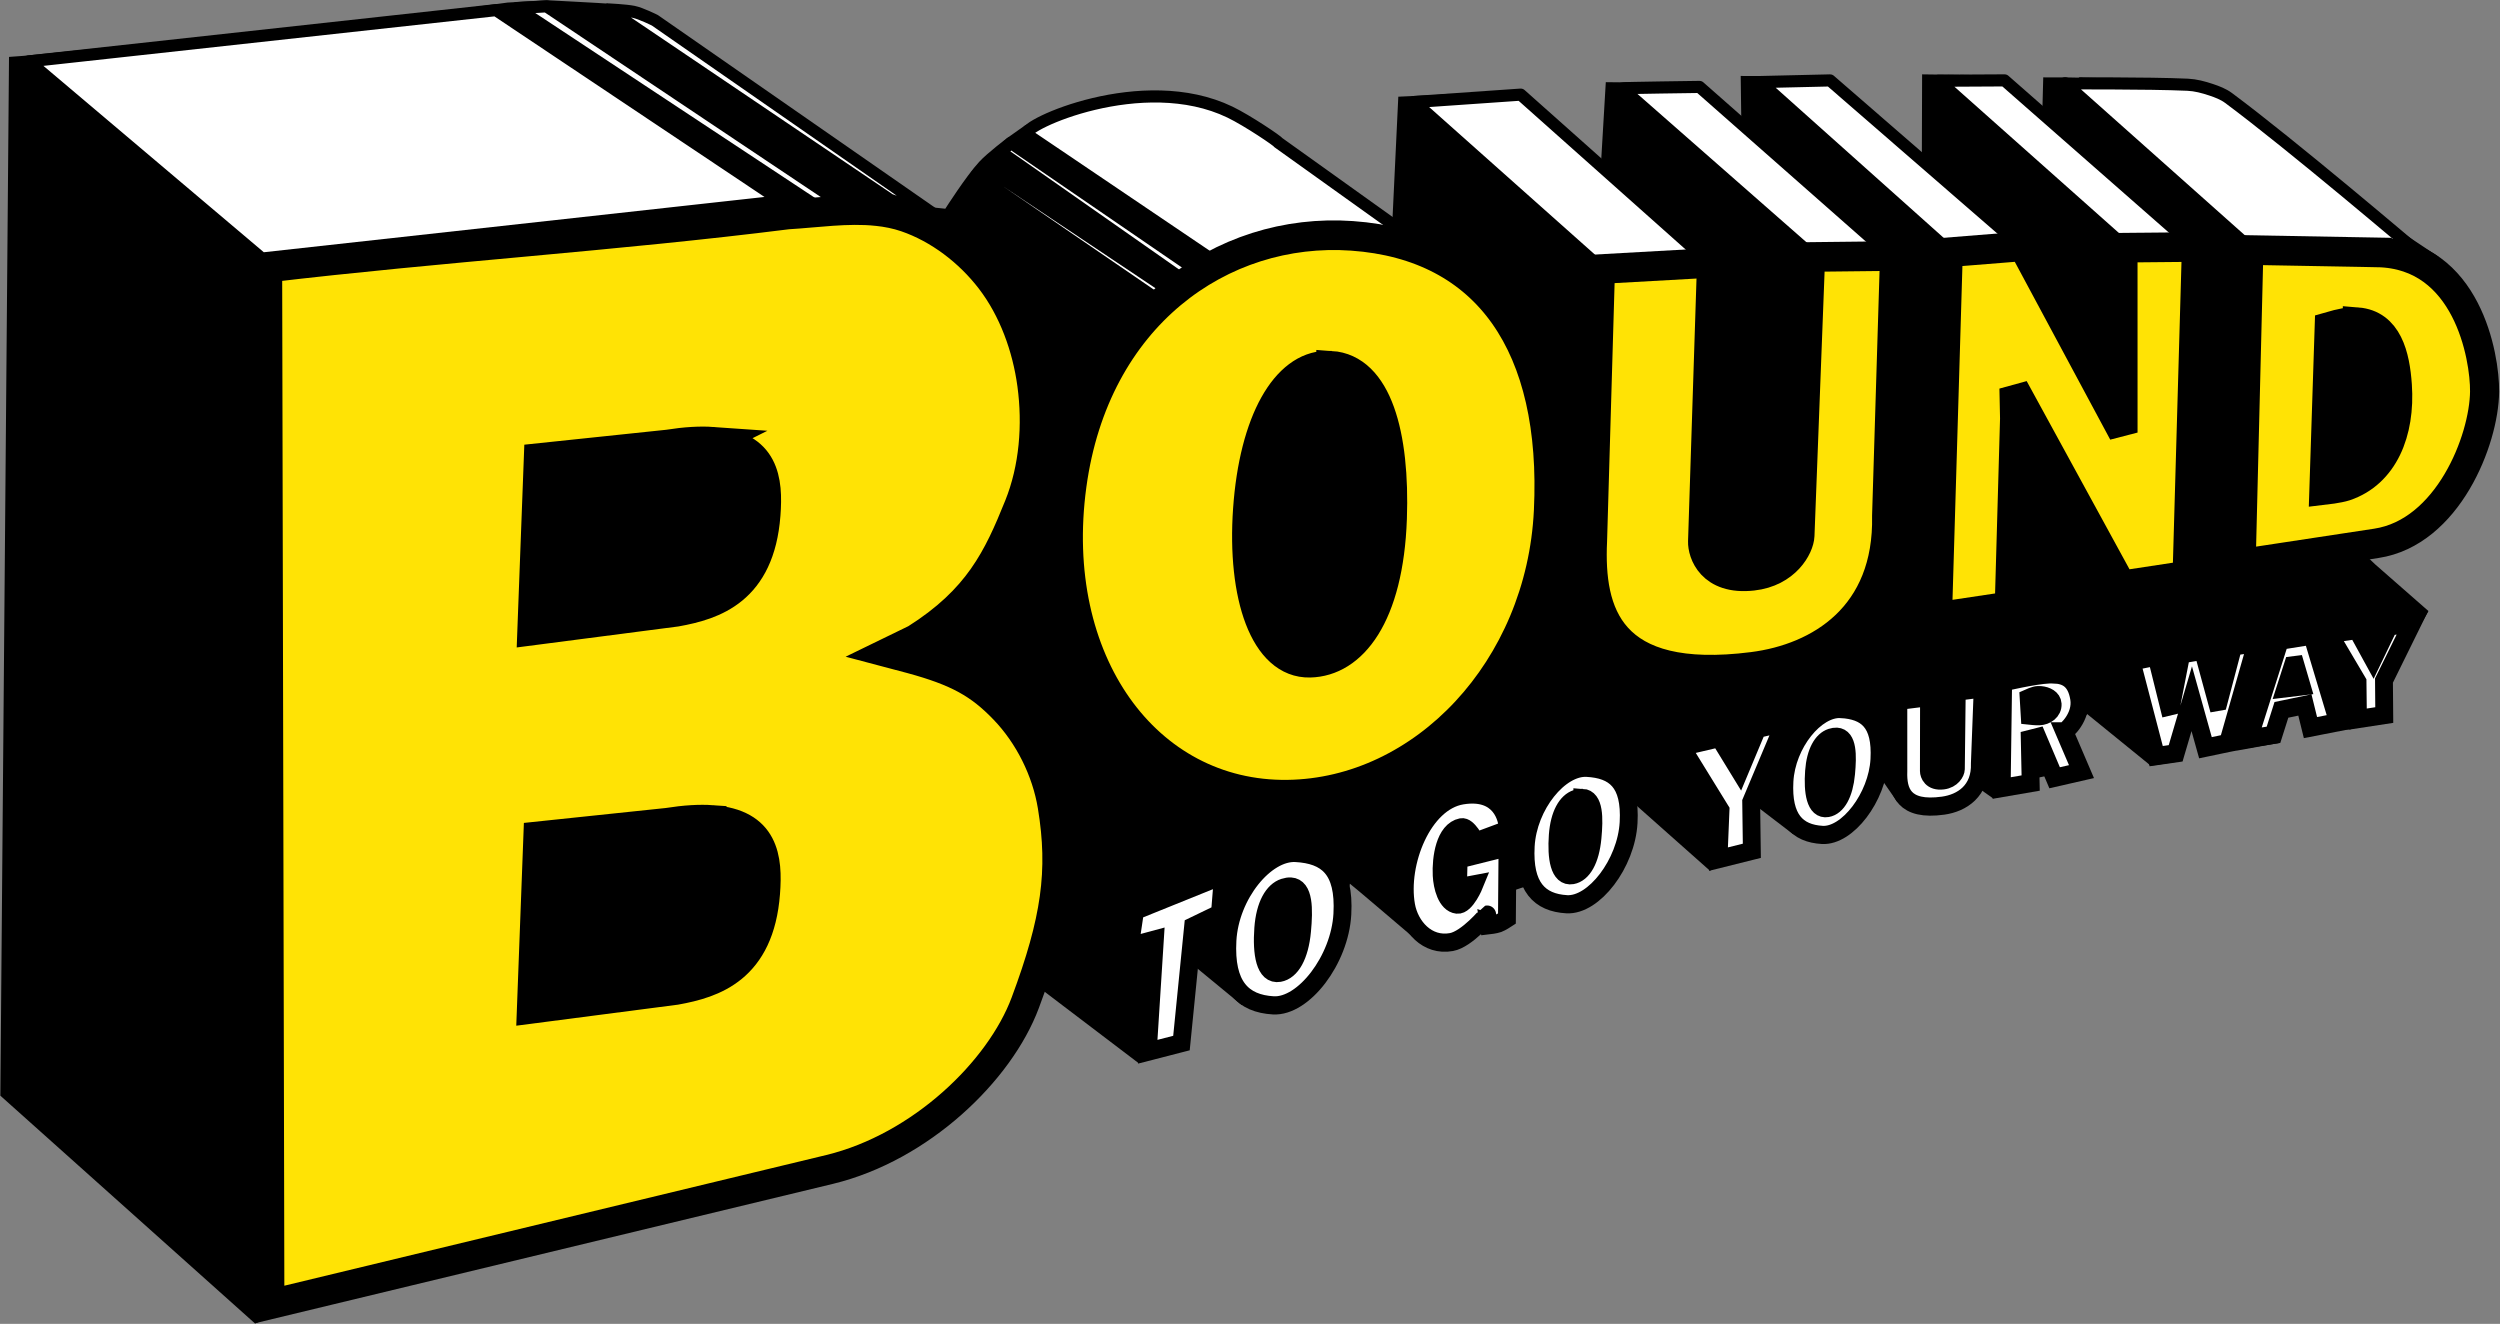 <?xml version="1.0" encoding="UTF-8" standalone="no"?>
<!-- Created with Inkscape (http://www.inkscape.org/) -->

<svg
   version="1.1"
   id="svg1"
   width="418.371"
   height="221.546"
   viewBox="0 0 418.371 221.546"
   sodipodi:docname="bound-to-go-your-way.svg"
   xml:space="preserve"
   inkscape:version="1.4.1 (93de688d07, 2025-03-30)"
   inkscape:export-filename="../../bound-to-go-your-way.png"
   inkscape:export-xdpi="1659.7485"
   inkscape:export-ydpi="1659.7485"
   xmlns:inkscape="http://www.inkscape.org/namespaces/inkscape"
   xmlns:sodipodi="http://sodipodi.sourceforge.net/DTD/sodipodi-0.dtd"
   xmlns="http://www.w3.org/2000/svg"
   xmlns:svg="http://www.w3.org/2000/svg"><rect x="0" y="0" width="418.371" height="221.546" fill="#808080" stroke="none"/><defs
     id="defs1"><mask
       maskUnits="userSpaceOnUse"
       id="mask648"><circle
         style="display:inline;fill:#ffffff;fill-opacity:1;stroke-width:0.992"
         id="circle649"
         cx="83.661"
         cy="445.641"
         r="234.137"
         inkscape:label="Circle"
         transform="rotate(-31.458)" /></mask></defs><sodipodi:namedview
     id="namedview1"
     pagecolor="#ffffff"
     bordercolor="#000000"
     borderopacity="0.25"
     inkscape:showpageshadow="2"
     inkscape:pageopacity="0.0"
     inkscape:pagecheckerboard="0"
     inkscape:deskcolor="#d1d1d1"
     inkscape:zoom="2"
     inkscape:cx="210"
     inkscape:cy="127"
     inkscape:window-width="3440"
     inkscape:window-height="1395"
     inkscape:window-x="0"
     inkscape:window-y="22"
     inkscape:window-maximized="1"
     inkscape:current-layer="svg1" /><g
     inkscape:groupmode="layer"
     inkscape:label="Image"
     id="g1"
     transform="translate(-123.766,-127.529)"><g
       id="g28"
       inkscape:label="BOUND TO GO YOUR WAY"
       transform="matrix(1.105,0.064,-0.062,1.125,-16.385,-64.227)"><path
         style="fill:#000000;fill-opacity:1;stroke:none;stroke-width:1.8;stroke-linecap:butt;stroke-linejoin:round;stroke-dasharray:none;stroke-opacity:1;paint-order:markers stroke fill"
         d="m 137.797,171.076 7.336,154.105 40.349,31.599 116.01,-56.259 15.179,10.042 7,-2.422 0.75,-12.359 7.377,5.308 13.822,-8.104 c 0,0 1.392,-10.828 1.48,-10.828 0.088,0 10.96,8.11 10.96,8.11 l 12.374,-5.812 1.171,-2.607 6.541,-2.519 4.375,1.016 5.546,-12.021 0.906,-0.795 12.374,9.612 6.585,-4.618 0.11,-5.215 5.524,3.679 11.645,-5.491 1.503,-3.116 2.366,2.99 11.489,-2.88 1.171,0.42 1.724,1.061 6.43,-1.989 0.221,-1.458 1.171,-0.309 2.762,0.552 3.425,-1.326 -2.652,-5.723 2.166,-3.049 10.032,7.115 4.707,-0.994 1.061,-8.176 2.63,6.474 3.138,-0.84 0.811,0.642 0.539,-0.086 6.25,-1.484 0.672,-4.555 2.078,-0.125 1.281,2.266 1.719,0.312 5.016,-0.555 2.344,-1.367 2.836,-5.93 5.555,-10.898 -8.438,-6.469 -1.192,-0.994 8.629,-4.069 5.969,-8.812 3,-10.75 -2.125,-11.938 -7.281,-9.594 -4.953,-2.859 -28,-19.234 -6.25,-2 -18.219,0.688 -3.734,0.203 0.141,4.844 -6.031,-4.797 -12.422,0.547 0.641,12.141 -14.453,-11.078 -13.562,0.734 0.453,6.484 -6.625,-5.062 -14.141,0.656 -0.047,11.906 -12.844,-9.844 -18.312,1.875 L 348,183.156 330.359,172.562 c 0,0 -7.406,-3.906 -7.516,-3.953 -0.109,-0.047 -5.188,-1.688 -5.188,-1.688 l -8.188,-0.203 -4.781,1.016 -10.484,3.703 -2.484,1.094 -2.578,2.016 c 0,0 -2.825,2.35 -4,3.75 -1.855,2.211 -4.734,7.25 -4.734,7.25 l -2.062,-0.094 -29.922,-17.781 -14.375,-8.562 -4.703,-0.578 -1.578,0.469 c 0,0 0.219,-0.938 -0.016,-0.969 -0.234,-0.031 -8.953,0.016 -8.953,0.016 l -6.188,0.688 -19.312,3.688 -53.345,8.375 z"
         id="path28"
         inkscape:label="lowlight"
         sodipodi:nodetypes="cccccccccsccccccccccccccccccccccccccccccccccccccccccccccccccccccccccccccccccsccccccsccccccsccccc" /><g
         id="g18"
         inkscape:label="letter highlights"
         style="display:inline;fill:#ffffff;fill-opacity:1;stroke:#000000;stroke-width:1.8;stroke-linecap:butt;stroke-linejoin:round;stroke-dasharray:none;stroke-opacity:1;paint-order:markers stroke fill"><path
           style="display:inline;fill:#ffffff;fill-opacity:1;stroke:#000000;stroke-width:1.8;stroke-linecap:butt;stroke-linejoin:round;stroke-dasharray:none;stroke-opacity:1;paint-order:markers stroke fill"
           d="m 140.824,171.569 36.836,27.233 77.973,-12.972 -44.72,-25.872 z"
           id="path17"
           inkscape:label="path17"
           sodipodi:nodetypes="ccccc" /><path
           style="fill:#ffffff;fill-opacity:1;stroke:#000000;stroke-width:1.8;stroke-linecap:butt;stroke-linejoin:round;stroke-dasharray:none;stroke-opacity:1;paint-order:markers stroke fill"
           d="m 214.047,159.467 4.467,-0.507 45.934,26.584 -3.512,0.717 z"
           id="path18"
           sodipodi:nodetypes="ccccc" /><path
           style="fill:#ffffff;fill-opacity:1;stroke:#000000;stroke-width:1.8;stroke-linecap:butt;stroke-linejoin:round;stroke-dasharray:none;stroke-opacity:1;paint-order:markers stroke fill"
           d="m 227.864,158.889 44.11,25.794 7.382,2.15 -44.361,-26.732 c 0,0 -2.152,-0.916 -3.297,-1.075 -1.184,-0.164 -3.833,-0.138 -3.833,-0.138 z"
           id="path19"
           sodipodi:nodetypes="ccccsc" /><path
           style="fill:#ffffff;fill-opacity:1;stroke:#000000;stroke-width:1.8;stroke-linecap:butt;stroke-linejoin:round;stroke-dasharray:none;stroke-opacity:1;paint-order:markers stroke fill"
           d="m 284.802,180.312 1.147,-1.362 30.458,17.63 -1.792,1.433 z"
           id="path20" /><path
           style="fill:#ffffff;fill-opacity:1;stroke:#000000;stroke-width:1.8;stroke-linecap:butt;stroke-linejoin:round;stroke-dasharray:none;stroke-opacity:1;paint-order:markers stroke fill"
           d="m 288.313,176.657 1.433,-1.433 33.181,19.708 -2.293,1.362 z"
           id="path21"
           sodipodi:nodetypes="ccccc" /><path
           style="fill:#ffffff;fill-opacity:1;stroke:#000000;stroke-width:1.8;stroke-linecap:butt;stroke-linejoin:round;stroke-dasharray:none;stroke-opacity:1;paint-order:markers stroke fill"
           d="m 292.04,173.791 c -0.716,-1.309 16.993,-10.508 30.53,-5.017 2.754,1.117 7.617,3.974 7.525,4.085 l 29.287,18.195 -33.3,2.66 z"
           id="path22"
           sodipodi:nodetypes="cscccc" /><path
           style="fill:#ffffff;fill-opacity:1;stroke:#000000;stroke-width:1.8;stroke-linecap:butt;stroke-linejoin:round;stroke-dasharray:none;stroke-opacity:1;paint-order:markers stroke fill"
           d="m 366.322,163.686 30.028,23.399 -16.161,1.863 -29.849,-23.256 z"
           id="path23"
           sodipodi:nodetypes="ccccc" /><path
           style="fill:#ffffff;fill-opacity:1;stroke:#000000;stroke-width:1.8;stroke-linecap:butt;stroke-linejoin:round;stroke-dasharray:none;stroke-opacity:1;paint-order:markers stroke fill"
           d="m 381.56,161.886 c 0.143,-0.072 11.685,-0.878 11.685,-0.878 l 30.661,23.64 -11.878,0.637 z"
           id="path24"
           sodipodi:nodetypes="ccccc" /><path
           style="fill:#ffffff;fill-opacity:1;stroke:#000000;stroke-width:1.8;stroke-linecap:butt;stroke-linejoin:round;stroke-dasharray:none;stroke-opacity:1;paint-order:markers stroke fill"
           d="m 402.388,159.762 10.518,-0.84 29.919,22.716 -10.607,1.458 z"
           id="path25" /><path
           style="fill:#ffffff;fill-opacity:1;stroke:#000000;stroke-width:1.8;stroke-linecap:butt;stroke-linejoin:round;stroke-dasharray:none;stroke-opacity:1;paint-order:markers stroke fill"
           d="m 429.302,158.038 9.944,-0.619 29.698,22.804 -10.341,0.619 z"
           id="path26" /><path
           style="fill:#ffffff;fill-opacity:1;stroke:#000000;stroke-width:1.8;stroke-linecap:butt;stroke-linejoin:round;stroke-dasharray:none;stroke-opacity:1;paint-order:markers stroke fill"
           d="m 448.416,157.331 c 0.006,0.03 12.449,-0.766 18.517,-0.84 1.186,-0.014 2.388,0.226 3.591,0.547 0.93,0.248 1.877,0.544 2.685,1.066 9.917,6.406 29.345,20.86 29.345,20.86 l -25.213,0.906 z"
           id="path27"
           sodipodi:nodetypes="csssccc" /></g><g
         id="g17"
         inkscape:label="letters"
         style="display:inline;fill:#febb12;fill-opacity:1"><g
           id="g8"
           inkscape:label="BOUND"
           style="fill:#ffe305;fill-opacity:1;stroke:#000000;stroke-width:4.4;stroke-dasharray:none;stroke-opacity:1;paint-order:markers stroke fill"><path
             id="path1"
             style="display:inline;fill:#ffe305;fill-opacity:1;stroke:#000000;stroke-width:4.4;stroke-dasharray:none;stroke-opacity:1;paint-order:markers stroke fill"
             d="m 270.102,186.484 c -4.491,-0.203 -9.167,0.781 -13.43,1.27 -25.958,4.719 -52.093,7.81 -78.082,12.35 l 8.961,153.715 83.412,-24.832 c 13.544,-4.065 24.842,-16.031 28.125,-26.402 3.921,-12.388 4.598,-19.801 2.432,-29.391 -1.184,-5.242 -4.134,-10.318 -8.107,-13.938 -3.922,-3.573 -7.344,-5.215 -14.443,-6.688 l -3.547,-0.711 4.055,-2.229 c 9.142,-6.408 11.747,-12.683 14.492,-20.625 1.978,-5.724 2.125,-12.199 0.963,-18.143 -1.075,-5.495 -3.452,-10.993 -7.145,-15.203 -3.467,-3.953 -8.208,-7.121 -13.277,-8.514 -1.434,-0.394 -2.911,-0.592 -4.408,-0.66 z m -22.912,35.613 c 7.959,0.099 8.793,5.22 8.682,10.373 -0.243,11.254 -7.057,13.813 -12.719,15.152 l -21.646,4.023 -0.457,-25.627 19.418,-3.127 c 2.672,-0.573 4.886,-0.818 6.723,-0.795 z m 3.082,56.086 c 7.959,0.099 8.793,5.22 8.682,10.373 -0.243,11.254 -7.059,13.813 -12.721,15.152 l -21.645,4.025 -0.457,-25.627 19.416,-3.127 c 2.672,-0.573 4.888,-0.82 6.725,-0.797 z"
             inkscape:label="B" /><path
             id="path2"
             style="display:inline;fill:#ffe305;fill-opacity:1;stroke:#000000;stroke-width:4.4;stroke-dasharray:none;stroke-opacity:1;paint-order:markers stroke fill"
             d="m 342.035,186.076 c -19.805,-0.243 -38.146,14.109 -40.211,39.381 -2.15,26.308 13.849,45.518 35.119,44.037 20.421,-1.422 37.206,-20.743 37.029,-44.336 -0.183,-24.49 -11.371,-38.83 -31.937,-39.082 z m -2.114,19.44 c 7.105,0.049 10.299,9.789 10.551,22.119 0.296,14.476 -4.804,21.591 -11.25,22.096 -6.884,0.539 -10.865,-9.37 -10.677,-22.167 0.195,-13.223 4.559,-21.537 10.677,-22.022 0.237,-0.019 0.47,-0.027 0.699,-0.025 z"
             inkscape:label="O"
             sodipodi:nodetypes="ssssscssssc" /><path
             style="fill:#ffe305;fill-opacity:1;stroke:#000000;stroke-width:4.4;stroke-dasharray:none;stroke-opacity:1;paint-order:markers stroke fill"
             d="m 379.814,188.868 16.723,-1.875 0.963,41.402 c 0.037,1.58 1.545,5.691 7.829,4.649 5.035,-0.834 6.844,-4.713 6.816,-6.372 l -0.709,-41.402 12.669,-0.861 0.963,38.564 c 1.155,14.92 -8.979,21.736 -18.953,23.564 -21.591,3.957 -25.139,-6.562 -25.236,-17.28 z"
             id="path3"
             sodipodi:nodetypes="ccssscccscc"
             inkscape:label="U" /><path
             style="display:inline;fill:#ffe305;fill-opacity:1;stroke:#000000;stroke-width:4.4;stroke-dasharray:none;stroke-opacity:1;paint-order:markers stroke fill"
             d="m 433.581,237.574 10.756,-2.213 -0.759,-27.887 -0.347,-4.48 17.905,28.309 9.791,-2.034 -1.32,-48.795 -11.087,0.734 1.541,27.413 -16.641,-26.758 -11.237,1.531 z"
             id="path4"
             sodipodi:nodetypes="cccccccccccc"
             inkscape:label="N" /><path
             id="path5"
             style="display:inline;fill:#ffe305;fill-opacity:1;stroke:#000000;stroke-width:4.4;stroke-dasharray:none;stroke-opacity:1;paint-order:markers stroke fill"
             d="m 496.951,179.721 -19.408,0.76 1.443,46.598 20.244,-4.207 c 10.683,-2.219 15.411,-16.213 15.076,-23.438 -0.24,-5.183 -3.789,-20.244 -17.355,-19.713 z m -2.426,10.525 c 4.624,0.101 6.003,4.653 6.557,9.01 0.88,6.925 -1.312,13.152 -7.02,15.406 -0.96,0.379 -3.193,0.76 -3.193,0.76 l -0.557,-24.273 c 0,0 2.131,-0.749 3.244,-0.861 0.338,-0.034 0.661,-0.048 0.969,-0.041 z"
             inkscape:label="D" /></g><g
           id="g16"
           inkscape:label="TO GO YOUR WAY"
           style="fill:#ffffff;fill-opacity:1;stroke:#000000;stroke-width:2.7;stroke-dasharray:none;stroke-opacity:1;paint-order:markers stroke fill"><g
             id="g9"
             inkscape:label="TO"
             style="fill:#ffffff;fill-opacity:1;stroke:#000000;stroke-width:2.7;stroke-dasharray:none;stroke-opacity:1;paint-order:markers stroke fill"><path
               style="fill:#ffffff;fill-opacity:1;stroke:#000000;stroke-width:2.7;stroke-dasharray:none;stroke-opacity:1;paint-order:markers stroke fill"
               d="m 314.901,288.027 -0.502,5.303 3.727,-1.218 -0.143,16.698 5.017,-1.577 0.788,-17.415 3.942,-2.15 0.143,-5.662 z"
               id="path6"
               inkscape:label="T" /><path
               id="path7"
               style="fill:#ffffff;fill-opacity:1;stroke:#000000;stroke-width:2.7;stroke-dasharray:none;stroke-opacity:1;paint-order:markers stroke fill"
               d="m 338.695,278.064 c -4.591,0 -9.604,6.737 -9.604,13.545 0,6.808 2.862,9.246 7.453,9.246 4.591,10e-6 9.674,-7.311 9.674,-14.119 0,-6.808 -2.932,-8.672 -7.523,-8.672 z m -0.51,5.021 c 2.045,-0.008 2.215,3.225 2.086,6.518 -0.144,3.678 -1.324,5.969 -3.082,6.379 -2.171,0.506 -2.86,-2.741 -2.795,-6.451 0.061,-3.483 1.205,-5.627 2.795,-6.234 0.373,-0.143 0.704,-0.21 0.996,-0.211 z"
               inkscape:label="O" /></g><g
             id="g11"
             inkscape:label="YOUR"
             style="fill:#ffffff;fill-opacity:1;stroke:#000000;stroke-width:2.7;stroke-dasharray:none;stroke-opacity:1;paint-order:markers stroke fill"><path
               style="fill:#ffffff;fill-opacity:1;stroke:#000000;stroke-width:2.7;stroke-dasharray:none;stroke-opacity:1;paint-order:markers stroke fill"
               d="m 428.378,250.336 4.596,-0.832 0.597,10.98 c 0.024,0.438 0.449,1.573 2.189,1.261 1.394,-0.25 1.882,-1.332 1.868,-1.792 l -0.508,-11.482 3.888,-0.715 0.192,11.124 c 0.374,4.135 -2.412,6.062 -5.172,6.606 -5.975,1.176 -6.997,-1.729 -7.063,-4.702 z"
               id="path9"
               sodipodi:nodetypes="ccssscccscc"
               inkscape:label="U" /><path
               id="path7-0-0"
               style="fill:#ffffff;fill-opacity:1;stroke:#000000;stroke-width:2.7;stroke-dasharray:none;stroke-opacity:1;paint-order:markers stroke fill"
               d="m 419.79,252.033 c -3.794,0 -7.936,5.567 -7.936,11.193 0,5.626 2.365,7.641 6.159,7.641 3.794,10e-6 7.994,-6.042 7.994,-11.667 0,-5.626 -2.423,-7.166 -6.217,-7.166 z m -0.421,4.15 c 1.69,-0.007 1.83,2.665 1.724,5.386 -0.119,3.039 -1.094,4.933 -2.547,5.271 -1.794,0.418 -2.363,-2.265 -2.31,-5.331 0.05,-2.878 0.996,-4.649 2.31,-5.152 0.309,-0.118 0.582,-0.173 0.823,-0.174 z"
               inkscape:label="O" /><path
               style="fill:#ffffff;fill-opacity:1;stroke:#000000;stroke-width:2.7;stroke-dasharray:none;stroke-opacity:1;paint-order:markers stroke fill"
               d="m 396.03,259.029 5.65,-1.647 3.319,4.713 2.306,-6.385 4.079,-1.191 -4.383,12.061 0.507,7.247 -4.966,1.52 -0.101,-7.272 z"
               id="path11"
               sodipodi:nodetypes="cccccccccc"
               inkscape:label="Y" /><path
               id="path12"
               style="display:inline;fill:#ffffff;fill-opacity:1;stroke:#000000;stroke-width:2.7;stroke-dasharray:none;stroke-opacity:1;paint-order:markers stroke fill"
               d="m 451.697,245.072 c -0.257,0.003 -0.52,0.021 -0.785,0.047 -2.248,0.218 -6.867,1.57 -6.867,1.57 l 0.66,15.684 4.332,-0.988 -0.506,-6.512 1.139,-0.354 2.939,5.877 4.004,-1.141 -2.939,-5.826 h 0.002 l 0.002,0.002 h 0.002 0.002 l 0.002,0.002 c 0.212,0.018 2.58,-2.269 1.967,-5.021 -0.608,-2.73 -2.154,-3.362 -3.953,-3.34 z m -1.893,3.201 c 0.909,0.025 1.804,0.414 1.893,1.203 0.119,1.063 -0.855,1.82 -1.926,1.926 -0.496,0.049 -1.443,0 -1.443,0 l -0.305,-2.609 c 0,0 0.902,-0.466 1.395,-0.508 0.128,-0.011 0.257,-0.015 0.387,-0.012 z"
               inkscape:label="R" /></g><g
             id="g10"
             inkscape:label="GO"
             style="fill:#ffffff;fill-opacity:1;stroke:#000000;stroke-width:2.7;stroke-dasharray:none;stroke-opacity:1;paint-order:markers stroke fill"><path
               id="path7-0"
               style="fill:#ffffff;fill-opacity:1;stroke:#000000;stroke-width:2.7;stroke-dasharray:none;stroke-opacity:1;paint-order:markers stroke fill"
               d="m 381.932,262.934 c -4.111,0 -8.599,6.032 -8.599,12.128 0,6.096 2.562,8.279 6.673,8.279 4.111,10e-6 8.662,-6.546 8.662,-12.642 0,-6.096 -2.625,-7.765 -6.736,-7.765 z m -0.456,4.496 c 1.831,-0.007 1.983,2.887 1.868,5.836 -0.129,3.293 -1.186,5.345 -2.76,5.712 -1.944,0.453 -2.561,-2.454 -2.503,-5.776 0.055,-3.118 1.079,-5.038 2.503,-5.582 0.334,-0.128 0.63,-0.188 0.892,-0.189 z"
               inkscape:label="O" /><path
               style="fill:#ffffff;fill-opacity:1;stroke:#000000;stroke-width:2.7;stroke-dasharray:none;stroke-opacity:1;paint-order:markers stroke fill"
               d="m 370.591,275.397 0.507,10.591 c 0,0 -0.809,0.592 -1.267,0.785 -0.449,0.19 -1.419,0.355 -1.419,0.355 l -0.329,-1.571 c 0.048,-0.024 -2.838,3.825 -5.169,4.383 -3.63,0.87 -6.417,-1.981 -7.145,-5.042 -1.489,-6.259 1.687,-15.517 7.525,-16.799 5.775,-1.268 7.086,2.999 7.196,4.688 l -4.764,2.052 c 0,0 -1.282,-2.253 -2.255,-2.002 -2.499,0.644 -2.856,4.731 -2.584,7.297 0.173,1.636 0.941,4.116 2.584,4.206 1.334,0.073 2.458,-3.167 2.458,-3.167 l -2.483,0.608 -0.127,-4.155 z"
               id="path10"
               sodipodi:nodetypes="ccaccsssccaaacccc"
               inkscape:label="G" /></g><g
             id="g15"
             inkscape:label="WAY"
             style="fill:#ffffff;fill-opacity:1;stroke:#000000;stroke-width:2.7;stroke-dasharray:none;stroke-opacity:1;paint-order:markers stroke fill"><path
               style="fill:#ffffff;fill-opacity:1;stroke:#000000;stroke-width:2.7;stroke-dasharray:none;stroke-opacity:1;paint-order:markers stroke fill"
               d="m 463.252,242.508 4.51,13.809 2.914,-0.583 1.976,-8.235 2.477,7.148 3.36,-0.893 3.468,-15.063 -3.477,0.7 -1.738,8.318 -0.262,0.061 -2.535,-7.492 -3.243,0.735 -1.088,7.737 -0.347,0.103 -2.289,-7.308 z"
               id="path13"
               sodipodi:nodetypes="cccccccccccccccc"
               inkscape:label="W" /><path
               id="path14"
               style="fill:#ffffff;fill-opacity:1;stroke:#000000;stroke-width:2.7;stroke-dasharray:none;stroke-opacity:1;paint-order:markers stroke fill"
               d="m 490.305,237.101 -4.831,1.042 -3.876,14.792 3.697,-0.789 0.988,-3.768 3.503,-0.923 1.029,3.305 4.131,-1.04 z m -2.268,4.512 1.121,3.109 -2.438,0.43 0.924,-3.467 z"
               sodipodi:nodetypes="cccccccccccccc"
               inkscape:label="A" /><path
               style="fill:#ffffff;fill-opacity:1;stroke:#000000;stroke-width:2.7;stroke-dasharray:none;stroke-opacity:1;paint-order:markers stroke fill"
               d="m 492.881,236.733 4.156,-0.851 2.665,4.202 2.101,-4.983 3.51,-0.706 -3.792,8.757 0.331,5.115 -3.938,0.822 -0.374,-5.512 z"
               id="path15"
               sodipodi:nodetypes="cccccccccc"
               inkscape:label="Y" /></g></g></g></g></g></svg>
